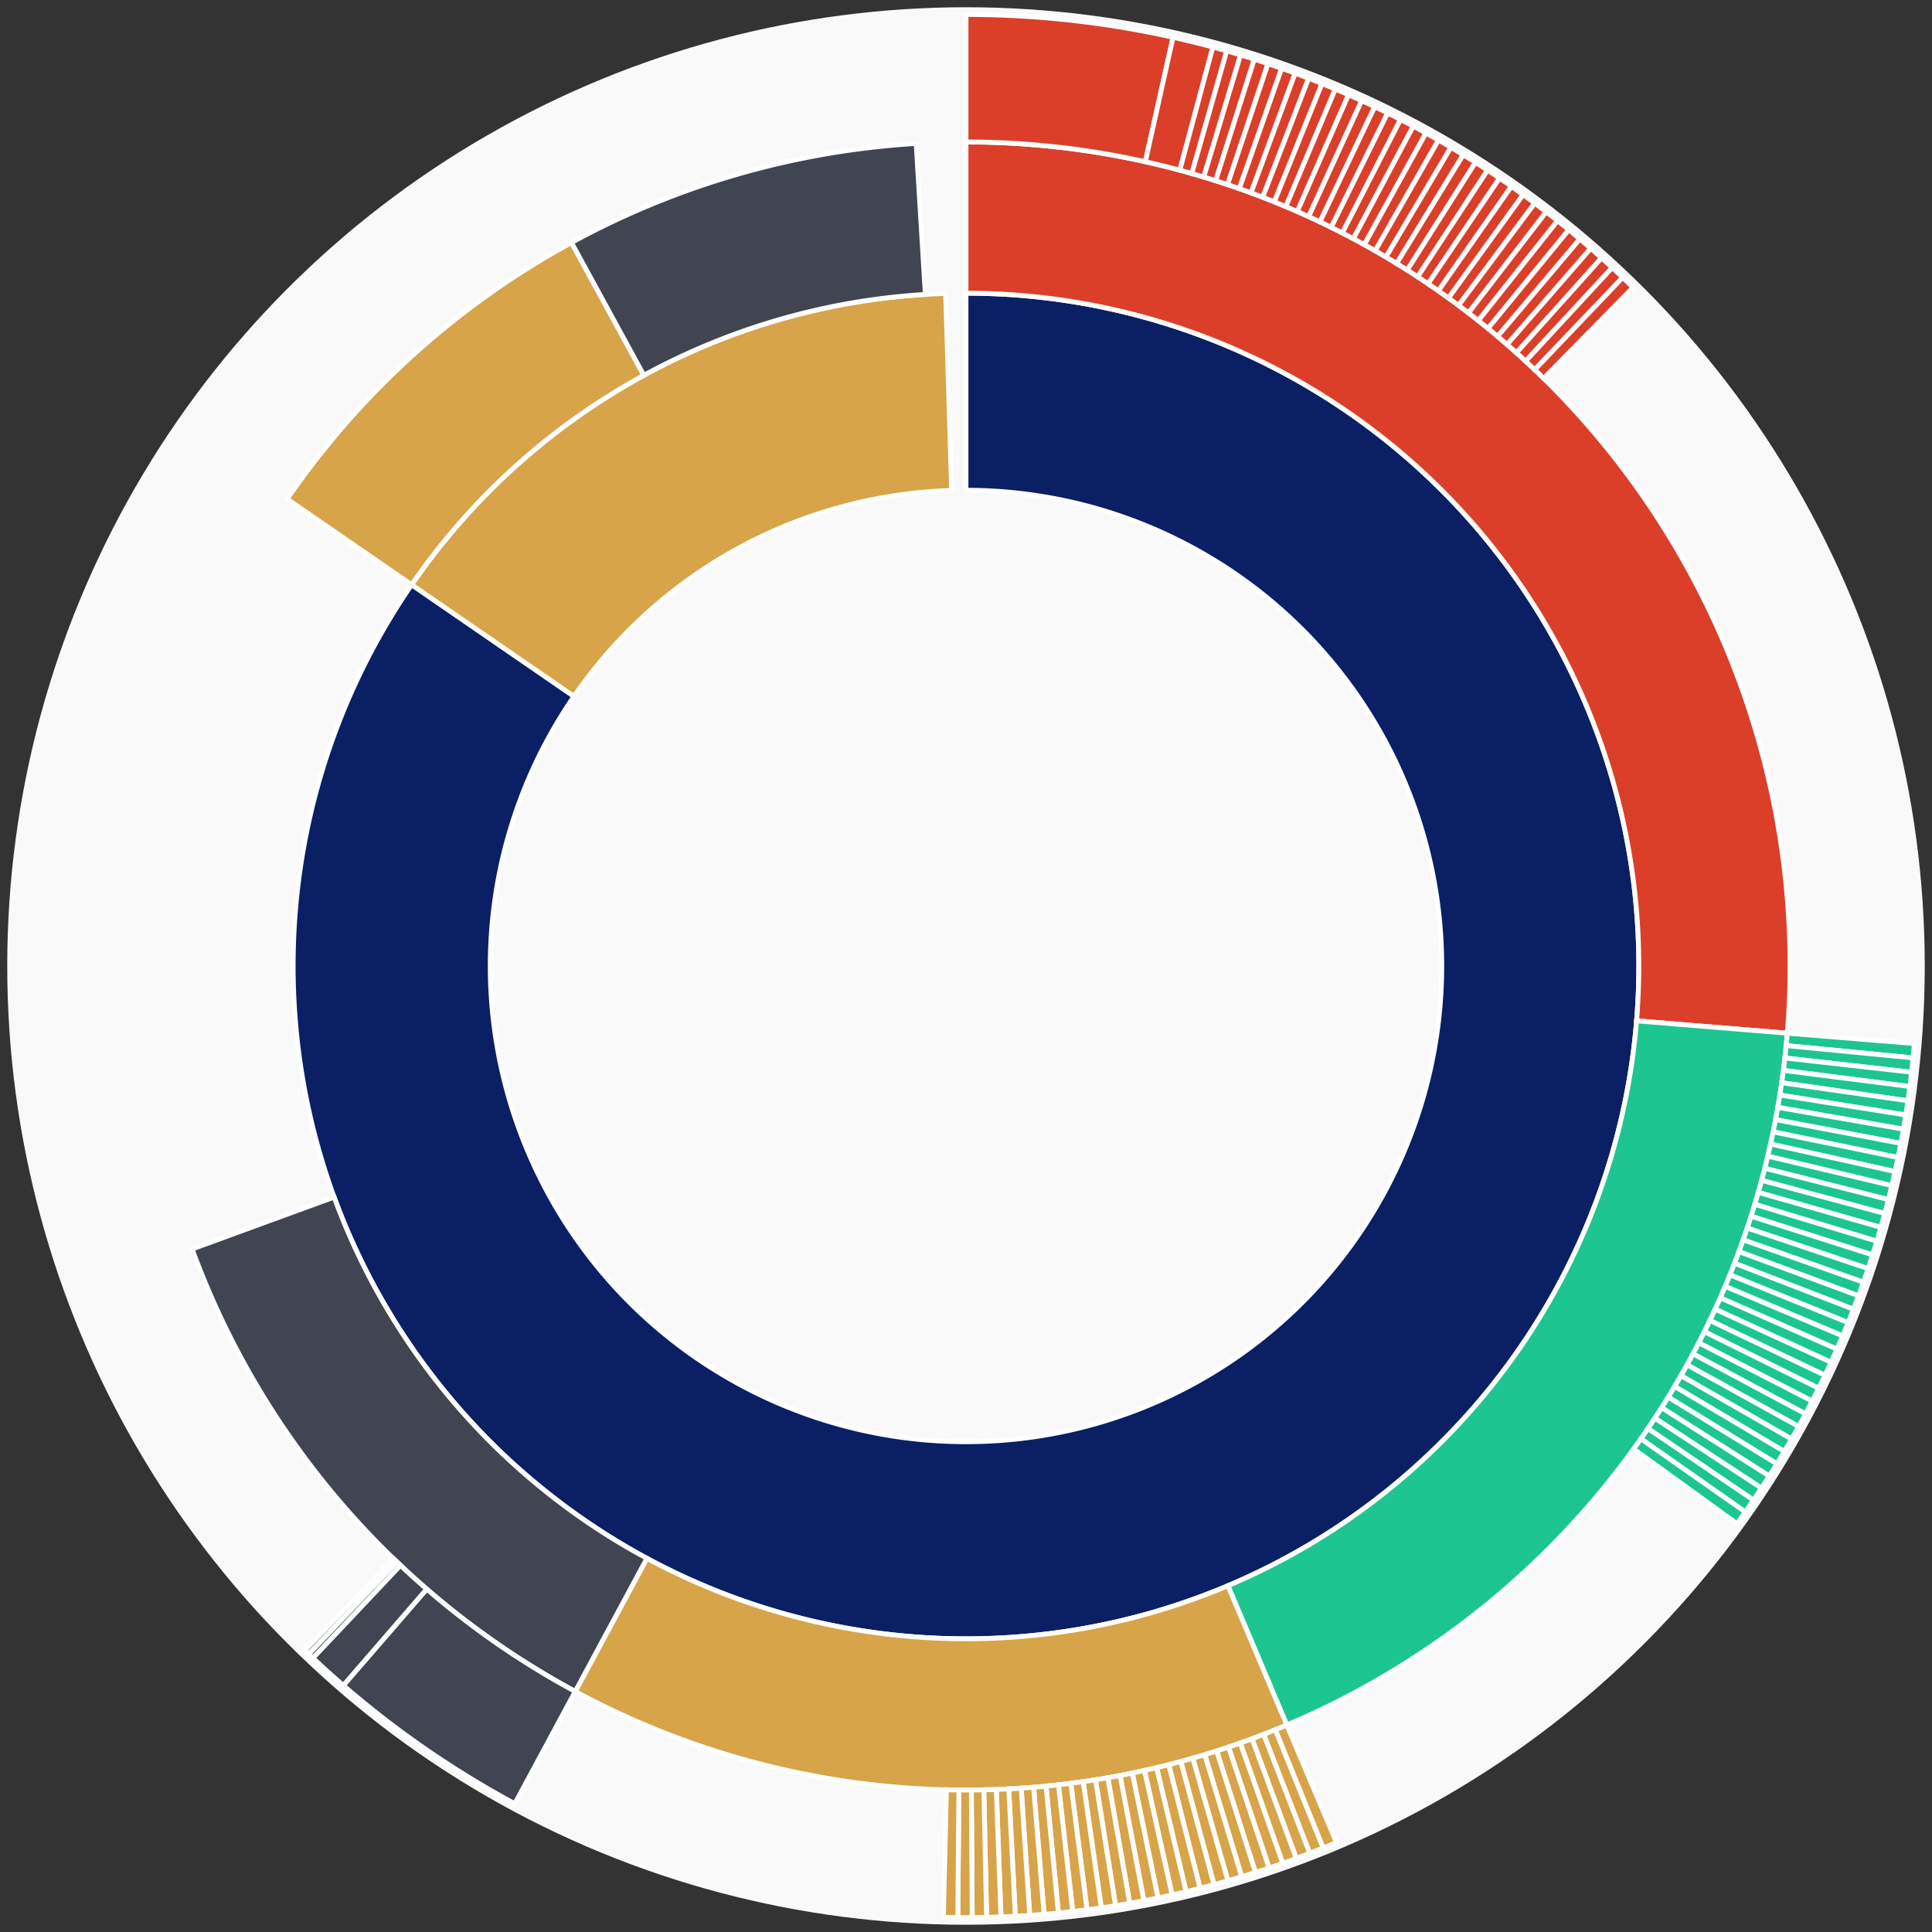 <svg xmlns="http://www.w3.org/2000/svg" width="400" height="400" id="block-7901148"><rect width="100%" height="100%" fill="#333333" stroke="none"/><g id="burst-container" transform="translate(200,200)"><circle r="197" style="fill: #f9f9f9; stroke: #f9f9f9; stroke-width: 3; opacity: 1;" id="circle-base"></circle><path display="none" d="M6.031385485800715e-15,-98.5A98.5,98.5,0,1,1,-6.031385485800715e-15,98.5A98.5,98.5,0,1,1,6.031385485800715e-15,-98.5Z" fill-rule="evenodd" id="p-type-root" style="stroke: #fff; opacity: 1;"></path><path d="M8.529667153919608e-15,-139.3A139.3,139.3,0,1,1,-114.771,-78.944L-81.155,-55.822A98.5,98.5,0,1,0,6.031385485800715e-15,-98.5Z" fill-rule="evenodd" style="fill: #0B1F65; stroke: #fff; opacity: 1;" id="p-type-data"></path><path d="M-114.771,-78.944A139.3,139.3,0,0,1,-4.214,-139.236L-2.98,-98.455A98.5,98.5,0,0,0,-81.155,-55.822Z" fill-rule="evenodd" style="fill: #D7A449; stroke: #fff; opacity: 1;" id="p-type-value"></path><path d="M1.0446666101440332e-14,-170.607A170.607,170.607,0,0,1,170.039,13.907L138.836,11.355A139.3,139.3,0,0,0,8.529667153919608e-15,-139.3Z" fill-rule="evenodd" style="fill: #DB3F29; stroke: #fff; opacity: 1;" id="p-type-functions"></path><path d="M170.039,13.907A170.607,170.607,0,0,1,66.418,157.148L54.23,128.311A139.3,139.3,0,0,0,138.836,11.355Z" fill-rule="evenodd" style="fill: #1DC690; stroke: #fff; opacity: 1;" id="p-type-logs"></path><path d="M66.418,157.148A170.607,170.607,0,0,1,-80.904,150.204L-66.058,122.641A139.3,139.3,0,0,0,54.23,128.311Z" fill-rule="evenodd" style="fill: #D7A449; stroke: #fff; opacity: 1;" id="p-type-tokenTransfers"></path><path d="M-80.904,150.204A170.607,170.607,0,0,1,-160.226,58.602L-130.824,47.849A139.3,139.3,0,0,0,-66.058,122.641Z" fill-rule="evenodd" style="fill: #414552; stroke: #fff; opacity: 1;" id="p-type-ether"></path><path d="M-140.565,-96.686A170.607,170.607,0,0,1,-81.684,-149.781L-66.695,-122.296A139.3,139.3,0,0,0,-114.771,-78.944Z" fill-rule="evenodd" style="fill: #D7A449; stroke: #fff; opacity: 1;" id="p-type-tokenTransfers"></path><path d="M-81.684,-149.781A170.607,170.607,0,0,1,-10.318,-170.295L-8.425,-139.045A139.3,139.3,0,0,0,-66.695,-122.296Z" fill-rule="evenodd" style="fill: #414552; stroke: #fff; opacity: 1;" id="p-type-ether"></path><path d="M1.206277097160143e-14,-197A197,197,0,0,1,42.871,-192.279L37.128,-166.518A170.607,170.607,0,0,0,1.0446666101440332e-14,-170.607Z" fill-rule="evenodd" style="fill: #DB3F29; stroke: #fff; opacity: 1;" id="p-type-functions"></path><path d="M42.871,-192.279A197,197,0,0,1,51.112,-190.254L44.264,-164.765A170.607,170.607,0,0,0,37.128,-166.518Z" fill-rule="evenodd" style="fill: #DB3F29; stroke: #fff; opacity: 1;" id="p-type-functions"></path><path d="M51.112,-190.254A197,197,0,0,1,53.984,-189.459L46.752,-164.076A170.607,170.607,0,0,0,44.264,-164.765Z" fill-rule="evenodd" style="fill: #DB3F29; stroke: #fff; opacity: 1;" id="p-type-functions"></path><path d="M53.984,-189.459A197,197,0,0,1,56.844,-188.621L49.229,-163.35A170.607,170.607,0,0,0,46.752,-164.076Z" fill-rule="evenodd" style="fill: #DB3F29; stroke: #fff; opacity: 1;" id="p-type-functions"></path><path d="M56.844,-188.621A197,197,0,0,1,59.691,-187.739L51.694,-162.587A170.607,170.607,0,0,0,49.229,-163.35Z" fill-rule="evenodd" style="fill: #DB3F29; stroke: #fff; opacity: 1;" id="p-type-functions"></path><path d="M59.691,-187.739A197,197,0,0,1,62.525,-186.814L54.148,-161.786A170.607,170.607,0,0,0,51.694,-162.587Z" fill-rule="evenodd" style="fill: #DB3F29; stroke: #fff; opacity: 1;" id="p-type-functions"></path><path d="M62.525,-186.814A197,197,0,0,1,65.344,-185.847L56.59,-160.948A170.607,170.607,0,0,0,54.148,-161.786Z" fill-rule="evenodd" style="fill: #DB3F29; stroke: #fff; opacity: 1;" id="p-type-functions"></path><path d="M65.344,-185.847A197,197,0,0,1,68.148,-184.837L59.018,-160.074A170.607,170.607,0,0,0,56.59,-160.948Z" fill-rule="evenodd" style="fill: #DB3F29; stroke: #fff; opacity: 1;" id="p-type-functions"></path><path d="M68.148,-184.837A197,197,0,0,1,70.937,-183.785L61.433,-159.163A170.607,170.607,0,0,0,59.018,-160.074Z" fill-rule="evenodd" style="fill: #DB3F29; stroke: #fff; opacity: 1;" id="p-type-functions"></path><path d="M70.937,-183.785A197,197,0,0,1,73.709,-182.691L63.834,-158.215A170.607,170.607,0,0,0,61.433,-159.163Z" fill-rule="evenodd" style="fill: #DB3F29; stroke: #fff; opacity: 1;" id="p-type-functions"></path><path d="M73.709,-182.691A197,197,0,0,1,76.464,-181.555L66.22,-157.231A170.607,170.607,0,0,0,63.834,-158.215Z" fill-rule="evenodd" style="fill: #DB3F29; stroke: #fff; opacity: 1;" id="p-type-functions"></path><path d="M76.464,-181.555A197,197,0,0,1,79.202,-180.377L68.591,-156.211A170.607,170.607,0,0,0,66.22,-157.231Z" fill-rule="evenodd" style="fill: #DB3F29; stroke: #fff; opacity: 1;" id="p-type-functions"></path><path d="M79.202,-180.377A197,197,0,0,1,81.922,-179.158L70.947,-155.156A170.607,170.607,0,0,0,68.591,-156.211Z" fill-rule="evenodd" style="fill: #DB3F29; stroke: #fff; opacity: 1;" id="p-type-functions"></path><path d="M81.922,-179.158A197,197,0,0,1,84.623,-177.899L73.286,-154.065A170.607,170.607,0,0,0,70.947,-155.156Z" fill-rule="evenodd" style="fill: #DB3F29; stroke: #fff; opacity: 1;" id="p-type-functions"></path><path d="M84.623,-177.899A197,197,0,0,1,87.305,-176.598L75.608,-152.938A170.607,170.607,0,0,0,73.286,-154.065Z" fill-rule="evenodd" style="fill: #DB3F29; stroke: #fff; opacity: 1;" id="p-type-functions"></path><path d="M87.305,-176.598A197,197,0,0,1,89.967,-175.257L77.914,-151.777A170.607,170.607,0,0,0,75.608,-152.938Z" fill-rule="evenodd" style="fill: #DB3F29; stroke: #fff; opacity: 1;" id="p-type-functions"></path><path d="M89.967,-175.257A197,197,0,0,1,92.608,-173.876L80.201,-150.581A170.607,170.607,0,0,0,77.914,-151.777Z" fill-rule="evenodd" style="fill: #DB3F29; stroke: #fff; opacity: 1;" id="p-type-functions"></path><path d="M92.608,-173.876A197,197,0,0,1,95.228,-172.455L82.47,-149.35A170.607,170.607,0,0,0,80.201,-150.581Z" fill-rule="evenodd" style="fill: #DB3F29; stroke: #fff; opacity: 1;" id="p-type-functions"></path><path d="M95.228,-172.455A197,197,0,0,1,97.826,-170.994L84.72,-148.085A170.607,170.607,0,0,0,82.47,-149.35Z" fill-rule="evenodd" style="fill: #DB3F29; stroke: #fff; opacity: 1;" id="p-type-functions"></path><path d="M97.826,-170.994A197,197,0,0,1,100.402,-169.495L86.95,-146.787A170.607,170.607,0,0,0,84.72,-148.085Z" fill-rule="evenodd" style="fill: #DB3F29; stroke: #fff; opacity: 1;" id="p-type-functions"></path><path d="M100.402,-169.495A197,197,0,0,1,102.954,-167.956L89.161,-145.455A170.607,170.607,0,0,0,86.95,-146.787Z" fill-rule="evenodd" style="fill: #DB3F29; stroke: #fff; opacity: 1;" id="p-type-functions"></path><path d="M102.954,-167.956A197,197,0,0,1,105.484,-166.38L91.352,-144.089A170.607,170.607,0,0,0,89.161,-145.455Z" fill-rule="evenodd" style="fill: #DB3F29; stroke: #fff; opacity: 1;" id="p-type-functions"></path><path d="M105.484,-166.38A197,197,0,0,1,107.989,-164.765L93.521,-142.69A170.607,170.607,0,0,0,91.352,-144.089Z" fill-rule="evenodd" style="fill: #DB3F29; stroke: #fff; opacity: 1;" id="p-type-functions"></path><path d="M107.989,-164.765A197,197,0,0,1,110.469,-163.112L95.669,-141.259A170.607,170.607,0,0,0,93.521,-142.69Z" fill-rule="evenodd" style="fill: #DB3F29; stroke: #fff; opacity: 1;" id="p-type-functions"></path><path d="M110.469,-163.112A197,197,0,0,1,112.924,-161.422L97.795,-139.796A170.607,170.607,0,0,0,95.669,-141.259Z" fill-rule="evenodd" style="fill: #DB3F29; stroke: #fff; opacity: 1;" id="p-type-functions"></path><path d="M112.924,-161.422A197,197,0,0,1,115.353,-159.695L99.899,-138.3A170.607,170.607,0,0,0,97.795,-139.796Z" fill-rule="evenodd" style="fill: #DB3F29; stroke: #fff; opacity: 1;" id="p-type-functions"></path><path d="M115.353,-159.695A197,197,0,0,1,117.756,-157.932L101.98,-136.773A170.607,170.607,0,0,0,99.899,-138.3Z" fill-rule="evenodd" style="fill: #DB3F29; stroke: #fff; opacity: 1;" id="p-type-functions"></path><path d="M117.756,-157.932A197,197,0,0,1,120.132,-156.132L104.037,-135.215A170.607,170.607,0,0,0,101.98,-136.773Z" fill-rule="evenodd" style="fill: #DB3F29; stroke: #fff; opacity: 1;" id="p-type-functions"></path><path d="M120.132,-156.132A197,197,0,0,1,122.48,-154.297L106.071,-133.625A170.607,170.607,0,0,0,104.037,-135.215Z" fill-rule="evenodd" style="fill: #DB3F29; stroke: #fff; opacity: 1;" id="p-type-functions"></path><path d="M122.48,-154.297A197,197,0,0,1,124.801,-152.426L108.081,-132.005A170.607,170.607,0,0,0,106.071,-133.625Z" fill-rule="evenodd" style="fill: #DB3F29; stroke: #fff; opacity: 1;" id="p-type-functions"></path><path d="M124.801,-152.426A197,197,0,0,1,127.092,-150.521L110.065,-130.355A170.607,170.607,0,0,0,108.081,-132.005Z" fill-rule="evenodd" style="fill: #DB3F29; stroke: #fff; opacity: 1;" id="p-type-functions"></path><path d="M127.092,-150.521A197,197,0,0,1,129.355,-148.581L112.025,-128.675A170.607,170.607,0,0,0,110.065,-130.355Z" fill-rule="evenodd" style="fill: #DB3F29; stroke: #fff; opacity: 1;" id="p-type-functions"></path><path d="M129.355,-148.581A197,197,0,0,1,131.588,-146.607L113.959,-126.965A170.607,170.607,0,0,0,112.025,-128.675Z" fill-rule="evenodd" style="fill: #DB3F29; stroke: #fff; opacity: 1;" id="p-type-functions"></path><path d="M131.588,-146.607A197,197,0,0,1,133.791,-144.599L115.866,-125.227A170.607,170.607,0,0,0,113.959,-126.965Z" fill-rule="evenodd" style="fill: #DB3F29; stroke: #fff; opacity: 1;" id="p-type-functions"></path><path d="M133.791,-144.599A197,197,0,0,1,135.963,-142.559L117.748,-123.459A170.607,170.607,0,0,0,115.866,-125.227Z" fill-rule="evenodd" style="fill: #DB3F29; stroke: #fff; opacity: 1;" id="p-type-functions"></path><path d="M135.963,-142.559A197,197,0,0,1,138.104,-140.485L119.602,-121.664A170.607,170.607,0,0,0,117.748,-123.459Z" fill-rule="evenodd" style="fill: #DB3F29; stroke: #fff; opacity: 1;" id="p-type-functions"></path><path d="M196.344,16.059A197,197,0,0,1,196.079,19.027L169.809,16.478A170.607,170.607,0,0,0,170.039,13.907Z" fill-rule="evenodd" style="fill: #1DC690; stroke: #fff; opacity: 1;" id="p-type-logs"></path><path d="M196.079,19.027A197,197,0,0,1,195.769,21.992L169.541,19.045A170.607,170.607,0,0,0,169.809,16.478Z" fill-rule="evenodd" style="fill: #1DC690; stroke: #fff; opacity: 1;" id="p-type-logs"></path><path d="M195.769,21.992A197,197,0,0,1,195.414,24.951L169.233,21.608A170.607,170.607,0,0,0,169.541,19.045Z" fill-rule="evenodd" style="fill: #1DC690; stroke: #fff; opacity: 1;" id="p-type-logs"></path><path d="M195.414,24.951A197,197,0,0,1,195.014,27.904L168.887,24.166A170.607,170.607,0,0,0,169.233,21.608Z" fill-rule="evenodd" style="fill: #1DC690; stroke: #fff; opacity: 1;" id="p-type-logs"></path><path d="M195.014,27.904A197,197,0,0,1,194.569,30.851L168.502,26.718A170.607,170.607,0,0,0,168.887,24.166Z" fill-rule="evenodd" style="fill: #1DC690; stroke: #fff; opacity: 1;" id="p-type-logs"></path><path d="M194.569,30.851A197,197,0,0,1,194.08,33.792L168.078,29.264A170.607,170.607,0,0,0,168.502,26.718Z" fill-rule="evenodd" style="fill: #1DC690; stroke: #fff; opacity: 1;" id="p-type-logs"></path><path d="M194.08,33.792A197,197,0,0,1,193.547,36.724L167.616,31.804A170.607,170.607,0,0,0,168.078,29.264Z" fill-rule="evenodd" style="fill: #1DC690; stroke: #fff; opacity: 1;" id="p-type-logs"></path><path d="M193.547,36.724A197,197,0,0,1,192.969,39.648L167.116,34.336A170.607,170.607,0,0,0,167.616,31.804Z" fill-rule="evenodd" style="fill: #1DC690; stroke: #fff; opacity: 1;" id="p-type-logs"></path><path d="M192.969,39.648A197,197,0,0,1,192.347,42.563L166.578,36.86A170.607,170.607,0,0,0,167.116,34.336Z" fill-rule="evenodd" style="fill: #1DC690; stroke: #fff; opacity: 1;" id="p-type-logs"></path><path d="M192.347,42.563A197,197,0,0,1,191.681,45.468L166.001,39.376A170.607,170.607,0,0,0,166.578,36.86Z" fill-rule="evenodd" style="fill: #1DC690; stroke: #fff; opacity: 1;" id="p-type-logs"></path><path d="M191.681,45.468A197,197,0,0,1,190.971,48.362L165.386,41.883A170.607,170.607,0,0,0,166.001,39.376Z" fill-rule="evenodd" style="fill: #1DC690; stroke: #fff; opacity: 1;" id="p-type-logs"></path><path d="M190.971,48.362A197,197,0,0,1,190.218,51.246L164.734,44.38A170.607,170.607,0,0,0,165.386,41.883Z" fill-rule="evenodd" style="fill: #1DC690; stroke: #fff; opacity: 1;" id="p-type-logs"></path><path d="M190.218,51.246A197,197,0,0,1,189.421,54.118L164.043,46.868A170.607,170.607,0,0,0,164.734,44.38Z" fill-rule="evenodd" style="fill: #1DC690; stroke: #fff; opacity: 1;" id="p-type-logs"></path><path d="M189.421,54.118A197,197,0,0,1,188.58,56.978L163.315,49.344A170.607,170.607,0,0,0,164.043,46.868Z" fill-rule="evenodd" style="fill: #1DC690; stroke: #fff; opacity: 1;" id="p-type-logs"></path><path d="M188.58,56.978A197,197,0,0,1,187.697,59.824L162.55,51.809A170.607,170.607,0,0,0,163.315,49.344Z" fill-rule="evenodd" style="fill: #1DC690; stroke: #fff; opacity: 1;" id="p-type-logs"></path><path d="M187.697,59.824A197,197,0,0,1,186.77,62.657L161.748,54.262A170.607,170.607,0,0,0,162.55,51.809Z" fill-rule="evenodd" style="fill: #1DC690; stroke: #fff; opacity: 1;" id="p-type-logs"></path><path d="M186.77,62.657A197,197,0,0,1,185.801,65.475L160.908,56.703A170.607,170.607,0,0,0,161.748,54.262Z" fill-rule="evenodd" style="fill: #1DC690; stroke: #fff; opacity: 1;" id="p-type-logs"></path><path d="M185.801,65.475A197,197,0,0,1,184.789,68.279L160.032,59.131A170.607,170.607,0,0,0,160.908,56.703Z" fill-rule="evenodd" style="fill: #1DC690; stroke: #fff; opacity: 1;" id="p-type-logs"></path><path d="M184.789,68.279A197,197,0,0,1,183.735,71.066L159.119,61.545A170.607,170.607,0,0,0,160.032,59.131Z" fill-rule="evenodd" style="fill: #1DC690; stroke: #fff; opacity: 1;" id="p-type-logs"></path><path d="M183.735,71.066A197,197,0,0,1,182.639,73.838L158.17,63.946A170.607,170.607,0,0,0,159.119,61.545Z" fill-rule="evenodd" style="fill: #1DC690; stroke: #fff; opacity: 1;" id="p-type-logs"></path><path d="M182.639,73.838A197,197,0,0,1,181.501,76.593L157.184,66.331A170.607,170.607,0,0,0,158.17,63.946Z" fill-rule="evenodd" style="fill: #1DC690; stroke: #fff; opacity: 1;" id="p-type-logs"></path><path d="M181.501,76.593A197,197,0,0,1,180.321,79.33L156.163,68.702A170.607,170.607,0,0,0,157.184,66.331Z" fill-rule="evenodd" style="fill: #1DC690; stroke: #fff; opacity: 1;" id="p-type-logs"></path><path d="M180.321,79.33A197,197,0,0,1,179.101,82.049L155.106,71.056A170.607,170.607,0,0,0,156.163,68.702Z" fill-rule="evenodd" style="fill: #1DC690; stroke: #fff; opacity: 1;" id="p-type-logs"></path><path d="M179.101,82.049A197,197,0,0,1,177.839,84.749L154.013,73.395A170.607,170.607,0,0,0,155.106,71.056Z" fill-rule="evenodd" style="fill: #1DC690; stroke: #fff; opacity: 1;" id="p-type-logs"></path><path d="M177.839,84.749A197,197,0,0,1,176.536,87.43L152.885,75.716A170.607,170.607,0,0,0,154.013,73.395Z" fill-rule="evenodd" style="fill: #1DC690; stroke: #fff; opacity: 1;" id="p-type-logs"></path><path d="M176.536,87.43A197,197,0,0,1,175.193,90.091L151.722,78.021A170.607,170.607,0,0,0,152.885,75.716Z" fill-rule="evenodd" style="fill: #1DC690; stroke: #fff; opacity: 1;" id="p-type-logs"></path><path d="M175.193,90.091A197,197,0,0,1,173.81,92.731L150.524,80.307A170.607,170.607,0,0,0,151.722,78.021Z" fill-rule="evenodd" style="fill: #1DC690; stroke: #fff; opacity: 1;" id="p-type-logs"></path><path d="M173.81,92.731A197,197,0,0,1,172.388,95.35L149.292,82.575A170.607,170.607,0,0,0,150.524,80.307Z" fill-rule="evenodd" style="fill: #1DC690; stroke: #fff; opacity: 1;" id="p-type-logs"></path><path d="M172.388,95.35A197,197,0,0,1,170.925,97.947L148.026,84.824A170.607,170.607,0,0,0,149.292,82.575Z" fill-rule="evenodd" style="fill: #1DC690; stroke: #fff; opacity: 1;" id="p-type-logs"></path><path d="M170.925,97.947A197,197,0,0,1,169.424,100.521L146.725,87.054A170.607,170.607,0,0,0,148.026,84.824Z" fill-rule="evenodd" style="fill: #1DC690; stroke: #fff; opacity: 1;" id="p-type-logs"></path><path d="M169.424,100.521A197,197,0,0,1,167.884,103.073L145.392,89.264A170.607,170.607,0,0,0,146.725,87.054Z" fill-rule="evenodd" style="fill: #1DC690; stroke: #fff; opacity: 1;" id="p-type-logs"></path><path d="M167.884,103.073A197,197,0,0,1,166.305,105.601L144.024,91.453A170.607,170.607,0,0,0,145.392,89.264Z" fill-rule="evenodd" style="fill: #1DC690; stroke: #fff; opacity: 1;" id="p-type-logs"></path><path d="M166.305,105.601A197,197,0,0,1,164.688,108.105L142.624,93.622A170.607,170.607,0,0,0,144.024,91.453Z" fill-rule="evenodd" style="fill: #1DC690; stroke: #fff; opacity: 1;" id="p-type-logs"></path><path d="M164.688,108.105A197,197,0,0,1,163.034,110.584L141.192,95.769A170.607,170.607,0,0,0,142.624,93.622Z" fill-rule="evenodd" style="fill: #1DC690; stroke: #fff; opacity: 1;" id="p-type-logs"></path><path d="M163.034,110.584A197,197,0,0,1,161.342,113.038L139.727,97.894A170.607,170.607,0,0,0,141.192,95.769Z" fill-rule="evenodd" style="fill: #1DC690; stroke: #fff; opacity: 1;" id="p-type-logs"></path><path d="M161.342,113.038A197,197,0,0,1,159.614,115.466L138.23,99.997A170.607,170.607,0,0,0,139.727,97.894Z" fill-rule="evenodd" style="fill: #1DC690; stroke: #fff; opacity: 1;" id="p-type-logs"></path><path d="M76.693,181.459A197,197,0,0,1,73.939,182.598L64.033,158.135A170.607,170.607,0,0,0,66.418,157.148Z" fill-rule="evenodd" style="fill: #D7A449; stroke: #fff; opacity: 1;" id="p-type-tokenTransfers"></path><path d="M73.939,182.598A197,197,0,0,1,71.168,183.696L61.633,159.085A170.607,170.607,0,0,0,64.033,158.135Z" fill-rule="evenodd" style="fill: #D7A449; stroke: #fff; opacity: 1;" id="p-type-tokenTransfers"></path><path d="M71.168,183.696A197,197,0,0,1,68.38,184.752L59.219,160A170.607,170.607,0,0,0,61.633,159.085Z" fill-rule="evenodd" style="fill: #D7A449; stroke: #fff; opacity: 1;" id="p-type-tokenTransfers"></path><path d="M68.38,184.752A197,197,0,0,1,65.578,185.765L56.792,160.877A170.607,170.607,0,0,0,59.219,160Z" fill-rule="evenodd" style="fill: #D7A449; stroke: #fff; opacity: 1;" id="p-type-tokenTransfers"></path><path d="M65.578,185.765A197,197,0,0,1,62.76,186.736L54.351,161.718A170.607,170.607,0,0,0,56.792,160.877Z" fill-rule="evenodd" style="fill: #D7A449; stroke: #fff; opacity: 1;" id="p-type-tokenTransfers"></path><path d="M62.76,186.736A197,197,0,0,1,59.927,187.664L51.899,162.522A170.607,170.607,0,0,0,54.351,161.718Z" fill-rule="evenodd" style="fill: #D7A449; stroke: #fff; opacity: 1;" id="p-type-tokenTransfers"></path><path d="M59.927,187.664A197,197,0,0,1,57.081,188.549L49.434,163.288A170.607,170.607,0,0,0,51.899,162.522Z" fill-rule="evenodd" style="fill: #D7A449; stroke: #fff; opacity: 1;" id="p-type-tokenTransfers"></path><path d="M57.081,188.549A197,197,0,0,1,54.222,189.391L46.958,164.017A170.607,170.607,0,0,0,49.434,163.288Z" fill-rule="evenodd" style="fill: #D7A449; stroke: #fff; opacity: 1;" id="p-type-tokenTransfers"></path><path d="M54.222,189.391A197,197,0,0,1,51.351,190.19L44.471,164.709A170.607,170.607,0,0,0,46.958,164.017Z" fill-rule="evenodd" style="fill: #D7A449; stroke: #fff; opacity: 1;" id="p-type-tokenTransfers"></path><path d="M51.351,190.19A197,197,0,0,1,48.468,190.945L41.974,165.363A170.607,170.607,0,0,0,44.471,164.709Z" fill-rule="evenodd" style="fill: #D7A449; stroke: #fff; opacity: 1;" id="p-type-tokenTransfers"></path><path d="M48.468,190.945A197,197,0,0,1,45.573,191.656L39.468,165.979A170.607,170.607,0,0,0,41.974,165.363Z" fill-rule="evenodd" style="fill: #D7A449; stroke: #fff; opacity: 1;" id="p-type-tokenTransfers"></path><path d="M45.573,191.656A197,197,0,0,1,42.669,192.324L36.952,166.557A170.607,170.607,0,0,0,39.468,165.979Z" fill-rule="evenodd" style="fill: #D7A449; stroke: #fff; opacity: 1;" id="p-type-tokenTransfers"></path><path d="M42.669,192.324A197,197,0,0,1,39.754,192.947L34.428,167.097A170.607,170.607,0,0,0,36.952,166.557Z" fill-rule="evenodd" style="fill: #D7A449; stroke: #fff; opacity: 1;" id="p-type-tokenTransfers"></path><path d="M39.754,192.947A197,197,0,0,1,36.83,193.527L31.896,167.599A170.607,170.607,0,0,0,34.428,167.097Z" fill-rule="evenodd" style="fill: #D7A449; stroke: #fff; opacity: 1;" id="p-type-tokenTransfers"></path><path d="M36.83,193.527A197,197,0,0,1,33.898,194.062L29.357,168.062A170.607,170.607,0,0,0,31.896,167.599Z" fill-rule="evenodd" style="fill: #D7A449; stroke: #fff; opacity: 1;" id="p-type-tokenTransfers"></path><path d="M33.898,194.062A197,197,0,0,1,30.959,194.552L26.811,168.487A170.607,170.607,0,0,0,29.357,168.062Z" fill-rule="evenodd" style="fill: #D7A449; stroke: #fff; opacity: 1;" id="p-type-tokenTransfers"></path><path d="M30.959,194.552A197,197,0,0,1,28.012,194.998L24.259,168.873A170.607,170.607,0,0,0,26.811,168.487Z" fill-rule="evenodd" style="fill: #D7A449; stroke: #fff; opacity: 1;" id="p-type-tokenTransfers"></path><path d="M28.012,194.998A197,197,0,0,1,25.058,195.4L21.701,169.221A170.607,170.607,0,0,0,24.259,168.873Z" fill-rule="evenodd" style="fill: #D7A449; stroke: #fff; opacity: 1;" id="p-type-tokenTransfers"></path><path d="M25.058,195.4A197,197,0,0,1,22.099,195.757L19.139,169.53A170.607,170.607,0,0,0,21.701,169.221Z" fill-rule="evenodd" style="fill: #D7A449; stroke: #fff; opacity: 1;" id="p-type-tokenTransfers"></path><path d="M22.099,195.757A197,197,0,0,1,19.135,196.068L16.572,169.8A170.607,170.607,0,0,0,19.139,169.53Z" fill-rule="evenodd" style="fill: #D7A449; stroke: #fff; opacity: 1;" id="p-type-tokenTransfers"></path><path d="M19.135,196.068A197,197,0,0,1,16.167,196.336L14.001,170.032A170.607,170.607,0,0,0,16.572,169.8Z" fill-rule="evenodd" style="fill: #D7A449; stroke: #fff; opacity: 1;" id="p-type-tokenTransfers"></path><path d="M16.167,196.336A197,197,0,0,1,13.195,196.558L11.427,170.224A170.607,170.607,0,0,0,14.001,170.032Z" fill-rule="evenodd" style="fill: #D7A449; stroke: #fff; opacity: 1;" id="p-type-tokenTransfers"></path><path d="M13.195,196.558A197,197,0,0,1,10.219,196.735L8.85,170.377A170.607,170.607,0,0,0,11.427,170.224Z" fill-rule="evenodd" style="fill: #D7A449; stroke: #fff; opacity: 1;" id="p-type-tokenTransfers"></path><path d="M10.219,196.735A197,197,0,0,1,7.242,196.867L6.272,170.492A170.607,170.607,0,0,0,8.85,170.377Z" fill-rule="evenodd" style="fill: #D7A449; stroke: #fff; opacity: 1;" id="p-type-tokenTransfers"></path><path d="M7.242,196.867A197,197,0,0,1,4.263,196.954L3.692,170.567A170.607,170.607,0,0,0,6.272,170.492Z" fill-rule="evenodd" style="fill: #D7A449; stroke: #fff; opacity: 1;" id="p-type-tokenTransfers"></path><path d="M4.263,196.954A197,197,0,0,1,1.283,196.996L1.111,170.603A170.607,170.607,0,0,0,3.692,170.567Z" fill-rule="evenodd" style="fill: #D7A449; stroke: #fff; opacity: 1;" id="p-type-tokenTransfers"></path><path d="M1.283,196.996A197,197,0,0,1,-1.698,196.993L-1.47,170.601A170.607,170.607,0,0,0,1.111,170.603Z" fill-rule="evenodd" style="fill: #D7A449; stroke: #fff; opacity: 1;" id="p-type-tokenTransfers"></path><path d="M-1.698,196.993A197,197,0,0,1,-4.678,196.944L-4.051,170.559A170.607,170.607,0,0,0,-1.47,170.601Z" fill-rule="evenodd" style="fill: #D7A449; stroke: #fff; opacity: 1;" id="p-type-tokenTransfers"></path><path d="M-93.42,173.441A197,197,0,0,1,-128.925,148.954L-111.652,128.998A170.607,170.607,0,0,0,-80.904,150.204Z" fill-rule="evenodd" style="fill: #414552; stroke: #fff; opacity: 1;" id="p-type-ether"></path><path d="M-128.925,148.954A197,197,0,0,1,-135.22,143.264L-117.104,124.07A170.607,170.607,0,0,0,-111.652,128.998Z" fill-rule="evenodd" style="fill: #414552; stroke: #fff; opacity: 1;" id="p-type-ether"></path><path d="M-135.22,143.264A197,197,0,0,1,-136.087,142.44L-117.855,123.357A170.607,170.607,0,0,0,-117.104,124.07Z" fill-rule="evenodd" style="fill: #414552; stroke: #fff; opacity: 1;" id="p-type-ether"></path><path d="M-136.087,142.44A197,197,0,0,1,-136.869,141.689L-118.532,122.706A170.607,170.607,0,0,0,-117.855,123.357Z" fill-rule="evenodd" style="fill: #414552; stroke: #fff; opacity: 1;" id="p-type-ether"></path></g></svg>